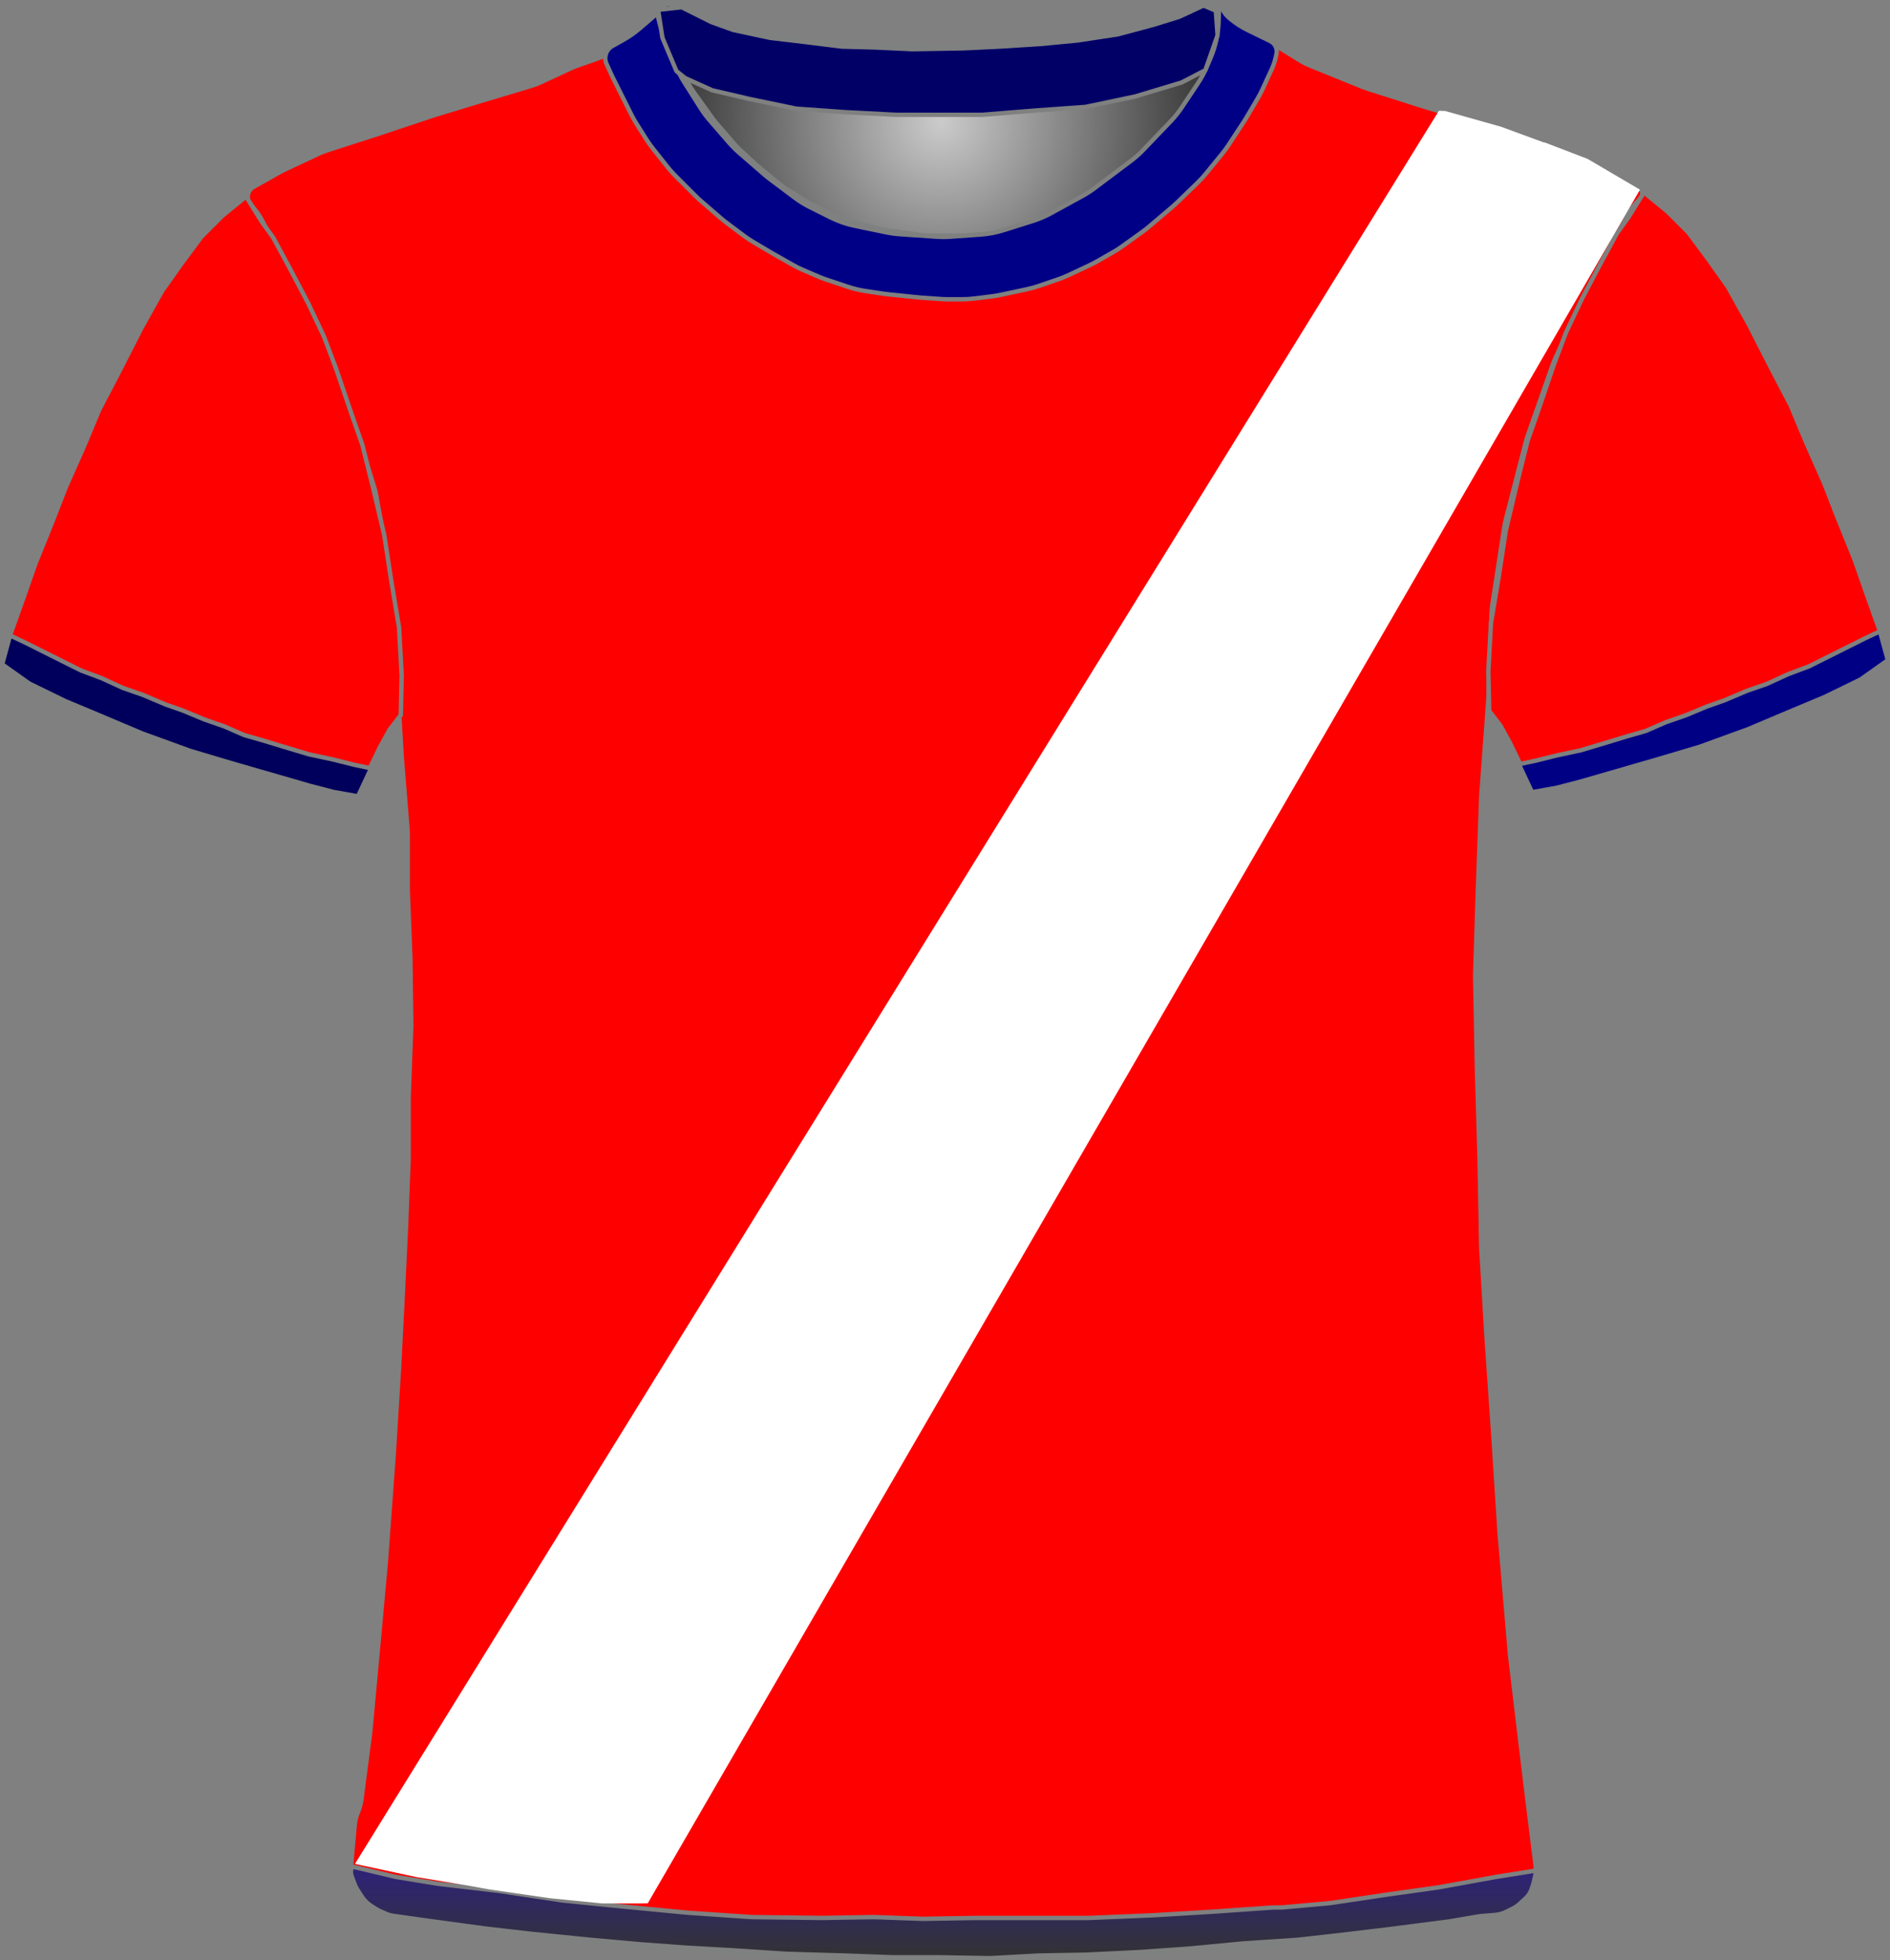 <?xml version="1.0" encoding="UTF-8" standalone="no"?>
<!DOCTYPE svg PUBLIC "-//W3C//DTD SVG 1.1//EN" "http://www.w3.org/Graphics/SVG/1.1/DTD/svg11.dtd">
<svg xmlns="http://www.w3.org/2000/svg" xmlns:xl="http://www.w3.org/1999/xlink" version="1.1" viewBox="55.5 31.5 432.405 448.4" width="432.405pt" height="448.4pt" xmlns:dc="http://purl.org/dc/elements/1.1/">
  <rect x="55.5" y="31.5" width="432.405" height="448.4" fill="#808080" stroke="none"/>
  <defs>
    <radialGradient cx="0" cy="0" r="1" id="Gradient" gradientUnits="userSpaceOnUse">
      <stop offset="0" stop-color="#cbcbcb"/>
      <stop offset="1" stop-color="#212121"/>
    </radialGradient>
    <radialGradient id="Obj_Gradient" xl:href="#Gradient" gradientTransform="translate(270.759 59.4) scale(70.263)"/>
    <linearGradient x1="0" x2="1" id="Gradient_2" gradientUnits="userSpaceOnUse">
      <stop offset="0" stop-color="#2d227a"/>
      <stop offset="1" stop-color="#333"/>
    </linearGradient>
    <linearGradient id="Obj_Gradient_2" xl:href="#Gradient_2" gradientTransform="translate(271.33 458.567) rotate(90) scale(20.833)"/>
  </defs>
  <g stroke="none" stroke-opacity="1" stroke-dasharray="none" fill="none" fill-opacity="1">
    <title>costaRica</title>
    <g>
      <title>Capa 1</title>
      <path d="M 209.006 32.59 L 217.171 35.708 C 218.029 36.036 218.906 36.312 219.797 36.534 L 233.514 39.964 C 234.676 40.254 235.858 40.453 237.051 40.56 L 254.577 42.121 C 255.165 42.174 255.755 42.204 256.345 42.211 L 271.824 42.395 C 272.114 42.398 272.404 42.396 272.695 42.389 L 287.118 42.014 C 287.479 42.005 287.839 41.987 288.199 41.96 L 302.571 40.909 C 303.562 40.836 304.548 40.7 305.521 40.5 L 317.094 38.122 C 318.136 37.907 319.162 37.621 320.165 37.265 L 331.917 33.09 C 333.007 32.703 334.21 33.234 334.659 34.3 L 334.659 34.3 C 335.181 35.54 335.333 36.905 335.097 38.229 L 334.916 39.24 C 334.613 40.941 334.118 42.603 333.442 44.193 L 331.899 47.824 C 331.34 49.139 330.661 50.398 329.868 51.586 L 326.183 57.115 C 325.435 58.236 324.591 59.29 323.659 60.263 L 317.364 66.838 C 316.495 67.744 315.555 68.578 314.55 69.332 L 306.176 75.613 C 305.299 76.27 304.377 76.864 303.416 77.39 L 296.231 81.321 C 294.92 82.039 293.542 82.627 292.116 83.077 L 285.443 85.184 C 283.727 85.726 281.952 86.065 280.156 86.193 L 273.27 86.685 C 272.197 86.762 271.121 86.763 270.049 86.689 L 261.612 86.107 C 260.578 86.036 259.55 85.895 258.535 85.685 L 251.4 84.208 C 249.448 83.805 247.556 83.149 245.774 82.257 L 241.114 79.927 C 239.88 79.31 238.704 78.584 237.6 77.756 L 231.918 73.494 C 231.479 73.165 231.052 72.82 230.637 72.46 L 224.882 67.462 C 224.068 66.755 223.304 65.991 222.597 65.177 L 218.192 60.104 C 217.438 59.236 216.75 58.312 216.134 57.341 L 212.4 51.453 C 212.04 50.885 211.704 50.301 211.395 49.703 L 209.775 46.57 C 209.166 45.392 208.659 44.164 208.262 42.899 L 206.982 38.826 C 206.767 38.142 206.584 37.449 206.434 36.749 L 206.359 36.4 C 206.165 35.492 206.272 34.544 206.665 33.703 L 206.759 33.5 C 207.154 32.655 208.134 32.258 209.006 32.59 Z" fill="url(#Obj_Gradient)"/>
      <path d="M 209.006 32.59 L 217.171 35.708 C 218.029 36.036 218.906 36.312 219.797 36.534 L 233.514 39.964 C 234.676 40.254 235.858 40.453 237.051 40.56 L 254.577 42.121 C 255.165 42.174 255.755 42.204 256.345 42.211 L 271.824 42.395 C 272.114 42.398 272.404 42.396 272.695 42.389 L 287.118 42.014 C 287.479 42.005 287.839 41.987 288.199 41.96 L 302.571 40.909 C 303.562 40.836 304.548 40.7 305.521 40.5 L 317.094 38.122 C 318.136 37.907 319.162 37.621 320.165 37.265 L 331.917 33.09 C 333.007 32.703 334.21 33.234 334.659 34.3 L 334.659 34.3 C 335.181 35.54 335.333 36.905 335.097 38.229 L 334.916 39.24 C 334.613 40.941 334.118 42.603 333.442 44.193 L 331.899 47.824 C 331.34 49.139 330.661 50.398 329.868 51.586 L 326.183 57.115 C 325.435 58.236 324.591 59.29 323.659 60.263 L 317.364 66.838 C 316.495 67.744 315.555 68.578 314.55 69.332 L 306.176 75.613 C 305.299 76.27 304.377 76.864 303.416 77.39 L 296.231 81.321 C 294.92 82.039 293.542 82.627 292.116 83.077 L 285.443 85.184 C 283.727 85.726 281.952 86.065 280.156 86.193 L 273.27 86.685 C 272.197 86.762 271.121 86.763 270.049 86.689 L 261.612 86.107 C 260.578 86.036 259.55 85.895 258.535 85.685 L 251.4 84.208 C 249.448 83.805 247.556 83.149 245.774 82.257 L 241.114 79.927 C 239.88 79.31 238.704 78.584 237.6 77.756 L 231.918 73.494 C 231.479 73.165 231.052 72.82 230.637 72.46 L 224.882 67.462 C 224.068 66.755 223.304 65.991 222.597 65.177 L 218.192 60.104 C 217.438 59.236 216.75 58.312 216.134 57.341 L 212.4 51.453 C 212.04 50.885 211.704 50.301 211.395 49.703 L 209.775 46.57 C 209.166 45.392 208.659 44.164 208.262 42.899 L 206.982 38.826 C 206.767 38.142 206.584 37.449 206.434 36.749 L 206.359 36.4 C 206.165 35.492 206.272 34.544 206.665 33.703 L 206.759 33.5 C 207.154 32.655 208.134 32.258 209.006 32.59 Z" stroke="#7f8080" stroke-linecap="round" stroke-linejoin="round" stroke-width="1"/>
      <path d="M 144.973 469.264 L 158.716 471.554 C 158.899 471.585 159.083 471.612 159.267 471.636 L 187.621 475.352 C 187.867 475.384 188.115 475.41 188.362 475.431 L 218.605 477.968 C 218.862 477.989 219.12 478.005 219.377 478.014 L 258.308 479.39 C 258.497 479.397 258.685 479.4 258.874 479.4 L 290.341 479.4 C 290.507 479.4 290.674 479.397 290.841 479.392 L 315.875 478.61 C 316.086 478.603 316.296 478.593 316.506 478.578 L 338.553 477.017 C 338.712 477.006 338.87 476.992 339.028 476.976 L 364.288 474.43 C 364.49 474.41 364.691 474.386 364.892 474.358 L 388.685 471.043 C 388.889 471.014 389.092 470.982 389.295 470.946 L 398.491 469.3 C 403.818 468.347 407.469 463.393 406.802 458.023 L 404.595 440.232 C 404.592 440.211 404.589 440.189 404.587 440.168 L 401.023 410.469 C 401.002 410.29 400.983 410.11 400.968 409.93 L 398.605 382.37 C 398.596 382.257 398.587 382.143 398.58 382.029 L 397.193 360.438 C 397.192 360.413 397.19 360.387 397.188 360.362 L 395.596 337.276 C 395.593 337.225 395.589 337.175 395.586 337.124 L 394.41 317.322 C 394.397 317.107 394.389 316.893 394.385 316.678 L 393.992 296.083 C 393.991 296.028 393.99 295.972 393.988 295.917 L 393.393 275.683 C 393.392 275.628 393.39 275.572 393.389 275.517 L 392.999 255.008 C 392.993 254.736 392.995 254.464 393.004 254.193 L 393.59 235.833 C 393.59 235.811 393.591 235.789 393.592 235.767 L 394.38 213.898 C 394.387 213.699 394.398 213.501 394.413 213.303 L 395.97 192.082 C 395.984 191.894 395.994 191.706 396.002 191.517 L 396.756 171.618 C 396.779 171.007 396.837 170.397 396.931 169.792 L 399.67 151.988 C 399.75 151.463 399.857 150.942 399.99 150.428 L 404.618 132.47 C 404.733 132.024 404.868 131.582 405.021 131.147 L 410.741 114.908 C 410.908 114.436 411.096 113.973 411.305 113.519 L 416.837 101.534 C 416.939 101.311 417.047 101.091 417.16 100.874 L 422.522 90.532 C 422.568 90.444 422.614 90.356 422.662 90.269 L 427.878 80.652 C 428.615 79.293 429.565 78.06 430.691 77 L 430.691 77 C 431.366 76.365 431.398 75.302 430.763 74.627 C 430.638 74.495 430.493 74.383 430.333 74.298 L 427.119 72.576 C 426.9 72.459 426.679 72.347 426.455 72.24 L 418.601 68.491 C 418.194 68.297 417.78 68.12 417.358 67.961 L 407.683 64.31 C 407.488 64.237 407.292 64.167 407.094 64.101 L 394.4 59.87 C 394.26 59.823 394.121 59.779 393.98 59.736 L 381.097 55.832 C 381.026 55.811 380.956 55.789 380.885 55.766 L 368.381 51.788 C 367.988 51.663 367.599 51.522 367.216 51.367 L 355.24 46.507 C 354.409 46.17 353.607 45.763 352.844 45.291 L 343.224 39.344 C 343.069 39.248 342.915 39.149 342.762 39.048 L 337.872 35.788 C 336.891 35.133 336.019 34.327 335.291 33.4 L 335.291 33.4 C 335.185 33.266 334.991 33.242 334.856 33.348 C 334.753 33.429 334.712 33.565 334.754 33.689 L 334.891 34.1 C 335.35 35.478 335.455 36.949 335.195 38.378 L 334.8 40.551 C 334.528 42.043 334.047 43.488 333.369 44.844 L 331.836 47.909 C 331.54 48.502 331.206 49.077 330.838 49.629 L 327.635 54.434 C 327.206 55.077 326.731 55.688 326.214 56.263 L 321.652 61.332 C 321.611 61.377 321.57 61.423 321.528 61.468 L 315.534 67.976 C 314.906 68.657 314.221 69.283 313.485 69.846 L 308.46 73.688 C 308.014 74.029 307.551 74.347 307.071 74.639 L 300.585 78.594 C 299.923 78.997 299.233 79.352 298.52 79.656 L 291.404 82.684 C 290.597 83.027 289.762 83.304 288.909 83.511 L 284.83 84.5 C 284.005 84.7 283.166 84.834 282.32 84.9 L 276.619 85.35 C 276.2 85.383 275.78 85.4 275.36 85.4 L 268.328 85.4 C 267.571 85.4 266.815 85.346 266.065 85.239 L 258.119 84.104 C 257.634 84.035 257.152 83.943 256.675 83.83 L 250.714 82.41 C 249.569 82.138 248.457 81.739 247.399 81.223 L 241.119 78.156 C 240.634 77.919 240.161 77.657 239.702 77.373 L 235.491 74.758 C 234.891 74.387 234.317 73.975 233.773 73.528 L 229.326 69.876 C 229.103 69.692 228.884 69.502 228.671 69.307 L 224.868 65.821 C 224.417 65.407 223.99 64.968 223.589 64.505 L 219.47 59.753 C 219.151 59.385 218.848 59.002 218.564 58.605 L 214.134 52.436 C 213.639 51.746 213.2 51.019 212.821 50.26 L 210.244 45.107 C 210.209 45.036 210.174 44.964 210.139 44.892 L 208.891 42.3 C 208.04 40.533 207.685 38.569 207.862 36.616 L 208.042 34.633 C 208.066 34.372 207.873 34.14 207.611 34.116 C 207.449 34.101 207.29 34.171 207.191 34.3 L 207.191 34.3 C 206.527 35.162 205.747 35.929 204.873 36.576 L 200.976 39.463 C 200.853 39.554 200.728 39.644 200.601 39.732 L 195.979 42.954 C 194.792 43.781 193.499 44.443 192.134 44.923 L 187.527 46.541 C 187.036 46.714 186.555 46.91 186.083 47.129 L 179.236 50.314 C 178.54 50.637 177.822 50.911 177.086 51.131 L 166.216 54.392 C 166.199 54.397 166.182 54.403 166.166 54.408 L 155.198 57.737 C 155.06 57.779 154.922 57.823 154.786 57.868 L 141.864 62.175 C 141.815 62.192 141.766 62.208 141.717 62.224 L 130.349 65.891 C 129.711 66.097 129.086 66.343 128.478 66.627 L 120.546 70.34 C 120.176 70.513 119.813 70.701 119.457 70.902 L 113.51 74.263 C 112.257 74.971 111.816 76.561 112.524 77.814 C 112.601 77.95 112.69 78.08 112.791 78.2 L 113.655 79.237 C 114.41 80.143 115.062 81.129 115.6 82.179 L 118.678 88.179 C 118.753 88.326 118.831 88.472 118.911 88.617 L 122.866 95.773 C 122.949 95.924 123.03 96.077 123.109 96.231 L 127.217 104.269 C 127.466 104.756 127.69 105.256 127.888 105.766 L 131.371 114.748 C 131.384 114.783 131.398 114.817 131.411 114.852 L 135.008 123.938 C 135.13 124.246 135.242 124.558 135.345 124.873 L 137.967 132.926 C 137.983 132.975 137.999 133.025 138.014 133.075 L 141.086 142.833 C 141.289 143.477 141.451 144.133 141.571 144.798 L 143.556 155.807 C 143.579 155.936 143.601 156.064 143.621 156.193 L 145.327 167.187 C 145.369 167.462 145.405 167.739 145.433 168.016 L 146.321 176.713 C 146.367 177.171 146.394 177.63 146.401 178.091 L 146.586 190.066 C 146.589 190.289 146.597 190.511 146.61 190.733 L 147.38 204.215 C 147.387 204.338 147.396 204.462 147.406 204.585 L 148.739 221.159 C 148.774 221.586 148.791 222.014 148.791 222.443 L 148.791 234.892 C 148.791 235.097 148.795 235.302 148.803 235.507 L 149.383 250.596 C 149.388 250.732 149.392 250.868 149.393 251.004 L 149.586 265.8 C 149.589 266.067 149.586 266.333 149.576 266.6 L 149.002 282.104 C 148.994 282.301 148.991 282.499 148.991 282.696 L 148.991 296.292 C 148.991 296.497 148.987 296.702 148.979 296.907 L 148.394 312.122 C 148.392 312.174 148.39 312.226 148.387 312.278 L 147.592 328.781 C 147.591 328.794 147.59 328.807 147.59 328.819 L 146.795 344.511 C 146.792 344.57 146.789 344.63 146.785 344.689 L 145.596 363.91 C 145.593 363.97 145.589 364.03 145.584 364.09 L 143.801 388.459 C 143.794 388.553 143.787 388.647 143.778 388.74 L 141.992 408.385 C 141.991 408.395 141.99 408.405 141.989 408.415 L 140.219 427.5 C 140.2 427.7 140.178 427.9 140.152 428.099 L 138.191 443.072 C 138.058 444.086 137.789 445.078 137.391 446.02 L 137.391 446.02 C 136.993 446.961 136.745 447.957 136.654 448.975 L 135.891 457.52 C 135.383 463.207 139.341 468.325 144.973 469.264 Z" fill="red"/>
      <path d="M 144.973 469.264 L 158.716 471.554 C 158.899 471.585 159.083 471.612 159.267 471.636 L 187.621 475.352 C 187.867 475.384 188.115 475.41 188.362 475.431 L 218.605 477.968 C 218.862 477.989 219.12 478.005 219.377 478.014 L 258.308 479.39 C 258.497 479.397 258.685 479.4 258.874 479.4 L 290.341 479.4 C 290.507 479.4 290.674 479.397 290.841 479.392 L 315.875 478.61 C 316.086 478.603 316.296 478.593 316.506 478.578 L 338.553 477.017 C 338.712 477.006 338.87 476.992 339.028 476.976 L 364.288 474.43 C 364.49 474.41 364.691 474.386 364.892 474.358 L 388.685 471.043 C 388.889 471.014 389.092 470.982 389.295 470.946 L 398.491 469.3 C 403.818 468.347 407.469 463.393 406.802 458.023 L 404.595 440.232 C 404.592 440.211 404.589 440.189 404.587 440.168 L 401.023 410.469 C 401.002 410.29 400.983 410.11 400.968 409.93 L 398.605 382.37 C 398.596 382.257 398.587 382.143 398.58 382.029 L 397.193 360.438 C 397.192 360.413 397.19 360.387 397.188 360.362 L 395.596 337.276 C 395.593 337.225 395.589 337.175 395.586 337.124 L 394.41 317.322 C 394.397 317.107 394.389 316.893 394.385 316.678 L 393.992 296.083 C 393.991 296.028 393.99 295.972 393.988 295.917 L 393.393 275.683 C 393.392 275.628 393.39 275.572 393.389 275.517 L 392.999 255.008 C 392.993 254.736 392.995 254.464 393.004 254.193 L 393.59 235.833 C 393.59 235.811 393.591 235.789 393.592 235.767 L 394.38 213.898 C 394.387 213.699 394.398 213.501 394.413 213.303 L 395.97 192.082 C 395.984 191.894 395.994 191.706 396.002 191.517 L 396.756 171.618 C 396.779 171.007 396.837 170.397 396.931 169.792 L 399.67 151.988 C 399.75 151.463 399.857 150.942 399.99 150.428 L 404.618 132.47 C 404.733 132.024 404.868 131.582 405.021 131.147 L 410.741 114.908 C 410.908 114.436 411.096 113.973 411.305 113.519 L 416.837 101.534 C 416.939 101.311 417.047 101.091 417.16 100.874 L 422.522 90.532 C 422.568 90.444 422.614 90.356 422.662 90.269 L 427.878 80.652 C 428.615 79.293 429.565 78.06 430.691 77 L 430.691 77 C 431.366 76.365 431.398 75.302 430.763 74.627 C 430.638 74.495 430.493 74.383 430.333 74.298 L 427.119 72.576 C 426.9 72.459 426.679 72.347 426.455 72.24 L 418.601 68.491 C 418.194 68.297 417.78 68.12 417.358 67.961 L 407.683 64.31 C 407.488 64.237 407.292 64.167 407.094 64.101 L 394.4 59.87 C 394.26 59.823 394.121 59.779 393.98 59.736 L 381.097 55.832 C 381.026 55.811 380.956 55.789 380.885 55.766 L 368.381 51.788 C 367.988 51.663 367.599 51.522 367.216 51.367 L 355.24 46.507 C 354.409 46.17 353.607 45.763 352.844 45.291 L 343.224 39.344 C 343.069 39.248 342.915 39.149 342.762 39.048 L 337.872 35.788 C 336.891 35.133 336.019 34.327 335.291 33.4 L 335.291 33.4 C 335.185 33.266 334.991 33.242 334.856 33.348 C 334.753 33.429 334.712 33.565 334.754 33.689 L 334.891 34.1 C 335.35 35.478 335.455 36.949 335.195 38.378 L 334.8 40.551 C 334.528 42.043 334.047 43.488 333.369 44.844 L 331.836 47.909 C 331.54 48.502 331.206 49.077 330.838 49.629 L 327.635 54.434 C 327.206 55.077 326.731 55.688 326.214 56.263 L 321.652 61.332 C 321.611 61.377 321.57 61.423 321.528 61.468 L 315.534 67.976 C 314.906 68.657 314.221 69.283 313.485 69.846 L 308.46 73.688 C 308.014 74.029 307.551 74.347 307.071 74.639 L 300.585 78.594 C 299.923 78.997 299.233 79.352 298.52 79.656 L 291.404 82.684 C 290.597 83.027 289.762 83.304 288.909 83.511 L 284.83 84.5 C 284.005 84.7 283.166 84.834 282.32 84.9 L 276.619 85.35 C 276.2 85.383 275.78 85.4 275.36 85.4 L 268.328 85.4 C 267.571 85.4 266.815 85.346 266.065 85.239 L 258.119 84.104 C 257.634 84.035 257.152 83.943 256.675 83.83 L 250.714 82.41 C 249.569 82.138 248.457 81.739 247.399 81.223 L 241.119 78.156 C 240.634 77.919 240.161 77.657 239.702 77.373 L 235.491 74.758 C 234.891 74.387 234.317 73.975 233.773 73.528 L 229.326 69.876 C 229.103 69.692 228.884 69.502 228.671 69.307 L 224.868 65.821 C 224.417 65.407 223.99 64.968 223.589 64.505 L 219.47 59.753 C 219.151 59.385 218.848 59.002 218.564 58.605 L 214.134 52.436 C 213.639 51.746 213.2 51.019 212.821 50.26 L 210.244 45.107 C 210.209 45.036 210.174 44.964 210.139 44.892 L 208.891 42.3 C 208.04 40.533 207.685 38.569 207.862 36.616 L 208.042 34.633 C 208.066 34.372 207.873 34.14 207.611 34.116 C 207.449 34.101 207.29 34.171 207.191 34.3 L 207.191 34.3 C 206.527 35.162 205.747 35.929 204.873 36.576 L 200.976 39.463 C 200.853 39.554 200.728 39.644 200.601 39.732 L 195.979 42.954 C 194.792 43.781 193.499 44.443 192.134 44.923 L 187.527 46.541 C 187.036 46.714 186.555 46.91 186.083 47.129 L 179.236 50.314 C 178.54 50.637 177.822 50.911 177.086 51.131 L 166.216 54.392 C 166.199 54.397 166.182 54.403 166.166 54.408 L 155.198 57.737 C 155.06 57.779 154.922 57.823 154.786 57.868 L 141.864 62.175 C 141.815 62.192 141.766 62.208 141.717 62.224 L 130.349 65.891 C 129.711 66.097 129.086 66.343 128.478 66.627 L 120.546 70.34 C 120.176 70.513 119.813 70.701 119.457 70.902 L 113.51 74.263 C 112.257 74.971 111.816 76.561 112.524 77.814 C 112.601 77.95 112.69 78.08 112.791 78.2 L 113.655 79.237 C 114.41 80.143 115.062 81.129 115.6 82.179 L 118.678 88.179 C 118.753 88.326 118.831 88.472 118.911 88.617 L 122.866 95.773 C 122.949 95.924 123.03 96.077 123.109 96.231 L 127.217 104.269 C 127.466 104.756 127.69 105.256 127.888 105.766 L 131.371 114.748 C 131.384 114.783 131.398 114.817 131.411 114.852 L 135.008 123.938 C 135.13 124.246 135.242 124.558 135.345 124.873 L 137.967 132.926 C 137.983 132.975 137.999 133.025 138.014 133.075 L 141.086 142.833 C 141.289 143.477 141.451 144.133 141.571 144.798 L 143.556 155.807 C 143.579 155.936 143.601 156.064 143.621 156.193 L 145.327 167.187 C 145.369 167.462 145.405 167.739 145.433 168.016 L 146.321 176.713 C 146.367 177.171 146.394 177.63 146.401 178.091 L 146.586 190.066 C 146.589 190.289 146.597 190.511 146.61 190.733 L 147.38 204.215 C 147.387 204.338 147.396 204.462 147.406 204.585 L 148.739 221.159 C 148.774 221.586 148.791 222.014 148.791 222.443 L 148.791 234.892 C 148.791 235.097 148.795 235.302 148.803 235.507 L 149.383 250.596 C 149.388 250.732 149.392 250.868 149.393 251.004 L 149.586 265.8 C 149.589 266.067 149.586 266.333 149.576 266.6 L 149.002 282.104 C 148.994 282.301 148.991 282.499 148.991 282.696 L 148.991 296.292 C 148.991 296.497 148.987 296.702 148.979 296.907 L 148.394 312.122 C 148.392 312.174 148.39 312.226 148.387 312.278 L 147.592 328.781 C 147.591 328.794 147.59 328.807 147.59 328.819 L 146.795 344.511 C 146.792 344.57 146.789 344.63 146.785 344.689 L 145.596 363.91 C 145.593 363.97 145.589 364.03 145.584 364.09 L 143.801 388.459 C 143.794 388.553 143.787 388.647 143.778 388.74 L 141.992 408.385 C 141.991 408.395 141.99 408.405 141.989 408.415 L 140.219 427.5 C 140.2 427.7 140.178 427.9 140.152 428.099 L 138.191 443.072 C 138.058 444.086 137.789 445.078 137.391 446.02 L 137.391 446.02 C 136.993 446.961 136.745 447.957 136.654 448.975 L 135.891 457.52 C 135.383 463.207 139.341 468.325 144.973 469.264 Z" stroke="#7f8080" stroke-linecap="round" stroke-linejoin="round" stroke-width="1"/>
      <path d="M 56 183.446 L 62.2 187.846 L 70.4 191.846 L 79 195.446 L 88 199.246 L 99 203.246 L 108.4 206.046 L 117.4 208.646 L 126.4 211.246 L 131.8 212.646 L 137.4 213.646 L 139.8 207.846 L 142.4 202.446 L 144.6 198.446 L 147.2 195.046 L 147.4 186.046 L 146.8 175.046 L 145 164.246 L 143.4 153.846 L 140.8 142.846 L 138.4 133.246 L 135.6 125.246 L 132.4 115.846 L 129.6 108.446 L 126 100.846 L 122 93.246 L 118 85.846 L 115.4 82.246 L 111.8 76.446 L 106.4 80.846 L 101.6 85.646 L 97 91.846 L 92.6 98.046 L 87.8 106.646 L 83 116.046 L 78.2 125.246 L 74.6 133.846 L 70.6 142.846 L 67.4 151.046 L 63.6 160.446 L 60.8 168.446 L 57.8 176.846 Z" fill="red"/>
      <path d="M 56 183.446 L 62.2 187.846 L 70.4 191.846 L 79 195.446 L 88 199.246 L 99 203.246 L 108.4 206.046 L 117.4 208.646 L 126.4 211.246 L 131.8 212.646 L 137.4 213.646 L 139.8 207.846 L 142.4 202.446 L 144.6 198.446 L 147.2 195.046 L 147.4 186.046 L 146.8 175.046 L 145 164.246 L 143.4 153.846 L 140.8 142.846 L 138.4 133.246 L 135.6 125.246 L 132.4 115.846 L 129.6 108.446 L 126 100.846 L 122 93.246 L 118 85.846 L 115.4 82.246 L 111.8 76.446 L 106.4 80.846 L 101.6 85.646 L 97 91.846 L 92.6 98.046 L 87.8 106.646 L 83 116.046 L 78.2 125.246 L 74.6 133.846 L 70.6 142.846 L 67.4 151.046 L 63.6 160.446 L 60.8 168.446 L 57.8 176.846 Z" stroke="#7f8080" stroke-linecap="round" stroke-linejoin="round" stroke-width="1"/>
      <path d="M 487.405 182.503 L 481.205 186.903 L 473.005 190.903 L 464.405 194.503 L 455.405 198.303 L 444.405 202.303 L 435.005 205.103 L 426.005 207.703 L 417.005 210.303 L 411.605 211.703 L 406.005 212.703 L 403.605 206.903 L 401.005 201.503 L 398.805 197.503 L 396.205 194.103 L 396.005 185.103 L 396.605 174.103 L 398.405 163.303 L 400.005 152.903 L 402.605 141.903 L 405.005 132.303 L 407.805 124.303 L 411.005 114.903 L 413.805 107.503 L 417.405 99.903 L 421.405 92.303 L 425.405 84.903 L 428.005 81.303 L 431.605 75.503 L 437.005 79.903 L 441.805 84.703 L 446.405 90.903 L 450.805 97.103 L 455.605 105.703 L 460.405 115.103 L 465.205 124.303 L 468.805 132.903 L 472.805 141.903 L 476.005 150.103 L 479.805 159.503 L 482.605 167.503 L 485.605 175.903 Z" fill="red"/>
      <path d="M 487.405 182.503 L 481.205 186.903 L 473.005 190.903 L 464.405 194.503 L 455.405 198.303 L 444.405 202.303 L 435.005 205.103 L 426.005 207.703 L 417.005 210.303 L 411.605 211.703 L 406.005 212.703 L 403.605 206.903 L 401.005 201.503 L 398.805 197.503 L 396.205 194.103 L 396.005 185.103 L 396.605 174.103 L 398.405 163.303 L 400.005 152.903 L 402.605 141.903 L 405.005 132.303 L 407.805 124.303 L 411.005 114.903 L 413.805 107.503 L 417.405 99.903 L 421.405 92.303 L 425.405 84.903 L 428.005 81.303 L 431.605 75.503 L 437.005 79.903 L 441.805 84.703 L 446.405 90.903 L 450.805 97.103 L 455.605 105.703 L 460.405 115.103 L 465.205 124.303 L 468.805 132.903 L 472.805 141.903 L 476.005 150.103 L 479.805 159.503 L 482.605 167.503 L 485.605 175.903 Z" stroke="#7f8080" stroke-linecap="round" stroke-linejoin="round" stroke-width="1"/>
      <path d="M 56 183.446 L 62.2 187.846 L 70.4 191.846 L 79 195.446 L 88 199.246 L 99 203.246 L 108.4 206.046 L 117.4 208.646 L 126.4 211.246 L 131.8 212.646 L 137.4 213.646 L 140.4 207.246 L 136.6 206.446 L 131.8 205.246 L 126.2 204.046 L 120.2 202.246 L 115.6 200.846 L 111.4 199.646 L 106.8 197.646 L 102.2 196.046 L 97.4 194.046 L 93.4 192.646 L 88.2 190.446 L 83.6 188.846 L 78.8 186.646 L 74 184.846 L 70 182.846 L 65.6 180.646 L 61.2 178.446 L 57.8 176.846 Z" fill="#00005c"/>
      <path d="M 56 183.446 L 62.2 187.846 L 70.4 191.846 L 79 195.446 L 88 199.246 L 99 203.246 L 108.4 206.046 L 117.4 208.646 L 126.4 211.246 L 131.8 212.646 L 137.4 213.646 L 140.4 207.246 L 136.6 206.446 L 131.8 205.246 L 126.2 204.046 L 120.2 202.246 L 115.6 200.846 L 111.4 199.646 L 106.8 197.646 L 102.2 196.046 L 97.4 194.046 L 93.4 192.646 L 88.2 190.446 L 83.6 188.846 L 78.8 186.646 L 74 184.846 L 70 182.846 L 65.6 180.646 L 61.2 178.446 L 57.8 176.846 Z" stroke="#7f8080" stroke-linecap="round" stroke-linejoin="round" stroke-width="1"/>
      <path d="M 487.405 182.503 L 481.205 186.903 L 473.005 190.903 L 464.405 194.503 L 455.405 198.303 L 444.405 202.303 L 435.005 205.103 L 426.005 207.703 L 417.005 210.303 L 411.605 211.703 L 406.005 212.703 L 403.005 206.303 L 406.805 205.503 L 411.605 204.303 L 417.205 203.103 L 423.205 201.303 L 427.805 199.903 L 432.005 198.703 L 436.605 196.703 L 441.205 195.103 L 446.005 193.103 L 450.005 191.703 L 455.205 189.503 L 459.805 187.903 L 464.605 185.703 L 469.405 183.903 L 473.405 181.903 L 477.805 179.703 L 482.205 177.503 L 485.605 175.903 Z" fill="#000085"/>
      <path d="M 487.405 182.503 L 481.205 186.903 L 473.005 190.903 L 464.405 194.503 L 455.405 198.303 L 444.405 202.303 L 435.005 205.103 L 426.005 207.703 L 417.005 210.303 L 411.605 211.703 L 406.005 212.703 L 403.005 206.303 L 406.805 205.503 L 411.605 204.303 L 417.205 203.103 L 423.205 201.303 L 427.805 199.903 L 432.005 198.703 L 436.605 196.703 L 441.205 195.103 L 446.005 193.103 L 450.005 191.703 L 455.205 189.503 L 459.805 187.903 L 464.605 185.703 L 469.405 183.903 L 473.405 181.903 L 477.805 179.703 L 482.205 177.503 L 485.605 175.903 Z" stroke="#7f8080" stroke-linecap="round" stroke-linejoin="round" stroke-width="1"/>
      <path d="M 206.572 33.964 L 201.843 38.017 C 200.693 39.003 199.448 39.873 198.126 40.614 L 195.6 42.032 C 194.164 42.837 193.584 44.606 194.262 46.105 L 195.28 48.352 C 195.402 48.62 195.528 48.887 195.66 49.15 L 197.462 52.755 L 199.949 57.729 C 200.291 58.412 200.667 59.078 201.075 59.725 L 203.401 63.408 C 203.842 64.105 204.319 64.778 204.832 65.424 L 208.243 69.722 C 208.789 70.41 209.374 71.066 209.995 71.687 L 214.661 76.353 C 215.062 76.754 215.477 77.14 215.907 77.51 L 220.47 81.444 C 220.865 81.784 221.271 82.111 221.688 82.424 L 225.663 85.405 C 226.329 85.904 227.021 86.367 227.737 86.792 L 231.87 89.241 C 231.998 89.317 232.127 89.391 232.257 89.465 L 236.954 92.127 C 237.692 92.545 238.453 92.922 239.233 93.257 L 242.783 94.778 C 243.369 95.029 243.965 95.256 244.57 95.457 L 249.588 97.13 C 250.835 97.546 252.116 97.854 253.416 98.051 L 257.515 98.672 C 257.88 98.727 258.246 98.774 258.613 98.811 L 265.495 99.517 C 265.74 99.542 265.985 99.563 266.231 99.581 L 270.758 99.898 C 271.294 99.936 271.831 99.955 272.368 99.955 L 275.63 99.955 C 276.584 99.955 277.537 99.895 278.483 99.777 L 282.472 99.279 C 283.132 99.196 283.788 99.085 284.438 98.946 L 290.52 97.642 C 291.414 97.451 292.296 97.206 293.161 96.91 L 297.67 95.364 C 298.464 95.091 299.243 94.775 300.003 94.418 L 304.837 92.143 C 305.387 91.884 305.927 91.604 306.455 91.302 L 310.223 89.149 C 310.915 88.753 311.587 88.321 312.235 87.856 L 316.911 84.495 C 317.412 84.135 317.898 83.755 318.368 83.356 L 323.689 78.841 C 324.071 78.517 324.443 78.18 324.803 77.832 L 329.502 73.284 C 330.142 72.665 330.745 72.009 331.309 71.321 L 335.102 66.684 C 335.608 66.065 336.083 65.42 336.522 64.751 L 340.139 59.247 C 340.355 58.919 340.562 58.585 340.76 58.247 L 343.283 53.943 C 343.669 53.285 344.022 52.607 344.341 51.914 L 346.459 47.303 C 346.992 46.143 347.363 44.915 347.562 43.655 L 347.562 43.655 C 347.741 42.525 347.161 41.412 346.134 40.91 L 340.841 38.322 C 339.526 37.679 338.292 36.885 337.162 35.955 L 336.756 35.62 C 335.912 34.925 335.289 33.999 334.962 32.955 L 334.962 32.955 C 334.916 32.805 334.757 32.722 334.608 32.769 C 334.492 32.805 334.413 32.91 334.409 33.03 L 334.3 36.453 C 334.209 39.296 333.592 42.098 332.479 44.716 L 331.602 46.779 C 331.043 48.093 330.364 49.353 329.572 50.541 L 325.886 56.07 C 325.138 57.191 324.294 58.244 323.362 59.218 L 317.067 65.792 C 316.199 66.699 315.258 67.533 314.254 68.286 L 305.879 74.568 C 305.002 75.225 304.08 75.819 303.119 76.345 L 295.934 80.276 C 294.623 80.993 293.245 81.581 291.82 82.031 L 285.147 84.139 C 283.43 84.681 281.655 85.02 279.859 85.148 L 272.973 85.64 C 271.901 85.716 270.824 85.718 269.752 85.644 L 261.315 85.062 C 260.281 84.991 259.253 84.849 258.238 84.639 L 251.103 83.163 C 249.151 82.759 247.26 82.103 245.477 81.212 L 240.817 78.882 C 239.583 78.265 238.407 77.538 237.303 76.71 L 231.621 72.449 C 231.182 72.12 230.755 71.775 230.34 71.415 L 224.585 66.417 C 223.771 65.71 223.007 64.946 222.3 64.132 L 217.895 59.059 C 217.141 58.191 216.453 57.267 215.837 56.296 L 212.103 50.408 C 211.743 49.839 211.407 49.255 211.098 48.657 L 209.478 45.525 C 208.869 44.347 208.363 43.119 207.965 41.854 L 206.685 37.78 C 206.47 37.097 206.287 36.404 206.137 35.704 L 205.912 34.652 C 205.827 34.255 206.053 33.857 206.438 33.727 L 206.438 33.727 C 206.51 33.703 206.589 33.742 206.613 33.814 C 206.631 33.868 206.615 33.927 206.572 33.964 Z" fill="#000087"/>
      <path d="M 206.572 33.964 L 201.843 38.017 C 200.693 39.003 199.448 39.873 198.126 40.614 L 195.6 42.032 C 194.164 42.837 193.584 44.606 194.262 46.105 L 195.28 48.352 C 195.402 48.62 195.528 48.887 195.66 49.15 L 197.462 52.755 L 199.949 57.729 C 200.291 58.412 200.667 59.078 201.075 59.725 L 203.401 63.408 C 203.842 64.105 204.319 64.778 204.832 65.424 L 208.243 69.722 C 208.789 70.41 209.374 71.066 209.995 71.687 L 214.661 76.353 C 215.062 76.754 215.477 77.14 215.907 77.51 L 220.47 81.444 C 220.865 81.784 221.271 82.111 221.688 82.424 L 225.663 85.405 C 226.329 85.904 227.021 86.367 227.737 86.792 L 231.87 89.241 C 231.998 89.317 232.127 89.391 232.257 89.465 L 236.954 92.127 C 237.692 92.545 238.453 92.922 239.233 93.257 L 242.783 94.778 C 243.369 95.029 243.965 95.256 244.57 95.457 L 249.588 97.13 C 250.835 97.546 252.116 97.854 253.416 98.051 L 257.515 98.672 C 257.88 98.727 258.246 98.774 258.613 98.811 L 265.495 99.517 C 265.74 99.542 265.985 99.563 266.231 99.581 L 270.758 99.898 C 271.294 99.936 271.831 99.955 272.368 99.955 L 275.63 99.955 C 276.584 99.955 277.537 99.895 278.483 99.777 L 282.472 99.279 C 283.132 99.196 283.788 99.085 284.438 98.946 L 290.52 97.642 C 291.414 97.451 292.296 97.206 293.161 96.91 L 297.67 95.364 C 298.464 95.091 299.243 94.775 300.003 94.418 L 304.837 92.143 C 305.387 91.884 305.927 91.604 306.455 91.302 L 310.223 89.149 C 310.915 88.753 311.587 88.321 312.235 87.856 L 316.911 84.495 C 317.412 84.135 317.898 83.755 318.368 83.356 L 323.689 78.841 C 324.071 78.517 324.443 78.18 324.803 77.832 L 329.502 73.284 C 330.142 72.665 330.745 72.009 331.309 71.321 L 335.102 66.684 C 335.608 66.065 336.083 65.42 336.522 64.751 L 340.139 59.247 C 340.355 58.919 340.562 58.585 340.76 58.247 L 343.283 53.943 C 343.669 53.285 344.022 52.607 344.341 51.914 L 346.459 47.303 C 346.992 46.143 347.363 44.915 347.562 43.655 L 347.562 43.655 C 347.741 42.525 347.161 41.412 346.134 40.91 L 340.841 38.322 C 339.526 37.679 338.292 36.885 337.162 35.955 L 336.756 35.62 C 335.912 34.925 335.289 33.999 334.962 32.955 L 334.962 32.955 C 334.916 32.805 334.757 32.722 334.608 32.769 C 334.492 32.805 334.413 32.91 334.409 33.03 L 334.3 36.453 C 334.209 39.296 333.592 42.098 332.479 44.716 L 331.602 46.779 C 331.043 48.093 330.364 49.353 329.572 50.541 L 325.886 56.07 C 325.138 57.191 324.294 58.244 323.362 59.218 L 317.067 65.792 C 316.199 66.699 315.258 67.533 314.254 68.286 L 305.879 74.568 C 305.002 75.225 304.08 75.819 303.119 76.345 L 295.934 80.276 C 294.623 80.993 293.245 81.581 291.82 82.031 L 285.147 84.139 C 283.43 84.681 281.655 85.02 279.859 85.148 L 272.973 85.64 C 271.901 85.716 270.824 85.718 269.752 85.644 L 261.315 85.062 C 260.281 84.991 259.253 84.849 258.238 84.639 L 251.103 83.163 C 249.151 82.759 247.26 82.103 245.477 81.212 L 240.817 78.882 C 239.583 78.265 238.407 77.538 237.303 76.71 L 231.621 72.449 C 231.182 72.12 230.755 71.775 230.34 71.415 L 224.585 66.417 C 223.771 65.71 223.007 64.946 222.3 64.132 L 217.895 59.059 C 217.141 58.191 216.453 57.267 215.837 56.296 L 212.103 50.408 C 211.743 49.839 211.407 49.255 211.098 48.657 L 209.478 45.525 C 208.869 44.347 208.363 43.119 207.965 41.854 L 206.685 37.78 C 206.47 37.097 206.287 36.404 206.137 35.704 L 205.912 34.652 C 205.827 34.255 206.053 33.857 206.438 33.727 L 206.438 33.727 C 206.51 33.703 206.589 33.742 206.613 33.814 C 206.631 33.868 206.615 33.927 206.572 33.964 Z" stroke="#7f8080" stroke-linecap="round" stroke-linejoin="round" stroke-width="1"/>
      <path d="M 206.059 33.756 L 211.459 33.156 L 218.259 36.556 L 223.259 38.356 L 231.659 40.156 L 240.059 41.156 L 248.059 42.156 L 255.659 42.356 L 264.259 42.756 L 275.859 42.556 L 284.259 42.156 L 293.659 41.556 L 302.059 40.756 L 311.259 39.356 L 319.459 37.156 L 325.259 35.356 L 330.859 32.756 L 333.659 33.956 L 334.059 39.556 L 331.259 47.556 L 325.859 50.356 L 315.259 53.556 L 303.859 55.956 L 292.659 56.756 L 280.259 57.756 L 269.859 57.756 L 260.459 57.756 L 248.859 57.156 L 237.659 56.356 L 227.059 54.156 L 218.459 52.156 L 212.259 49.356 L 210.259 47.756 L 207.059 40.156 Z" fill="#000067"/>
      <path d="M 206.059 33.756 L 211.459 33.156 L 218.259 36.556 L 223.259 38.356 L 231.659 40.156 L 240.059 41.156 L 248.059 42.156 L 255.659 42.356 L 264.259 42.756 L 275.859 42.556 L 284.259 42.156 L 293.659 41.556 L 302.059 40.756 L 311.259 39.356 L 319.459 37.156 L 325.259 35.356 L 330.859 32.756 L 333.659 33.956 L 334.059 39.556 L 331.259 47.556 L 325.859 50.356 L 315.259 53.556 L 303.859 55.956 L 292.659 56.756 L 280.259 57.756 L 269.859 57.756 L 260.459 57.756 L 248.859 57.156 L 237.659 56.356 L 227.059 54.156 L 218.459 52.156 L 212.259 49.356 L 210.259 47.756 L 207.059 40.156 Z" stroke="#7f8080" stroke-linecap="round" stroke-linejoin="round" stroke-width="1"/>
      <path d="M 135.813 459.2 L 135.813 459.2 C 135.748 459.726 135.81 460.259 135.996 460.755 L 136.647 462.491 C 136.824 462.962 137.051 463.413 137.325 463.836 L 138.292 465.332 C 138.833 466.168 139.547 466.879 140.384 467.417 L 141.462 468.11 C 141.762 468.303 142.077 468.473 142.403 468.618 L 143.72 469.204 C 144.317 469.469 144.947 469.649 145.594 469.74 L 154.604 471.001 C 154.614 471.003 154.624 471.004 154.634 471.005 L 166.35 472.594 C 166.396 472.6 166.442 472.606 166.488 472.611 L 176.771 473.798 C 176.803 473.801 176.835 473.805 176.867 473.808 L 190.577 475.199 C 190.605 475.202 190.633 475.205 190.661 475.207 L 201.767 476.199 C 201.802 476.202 201.837 476.205 201.872 476.207 L 212.558 476.999 C 212.599 477.002 212.639 477.005 212.68 477.007 L 223.188 477.602 C 223.209 477.603 223.23 477.604 223.25 477.605 L 235.293 478.395 C 235.377 478.401 235.461 478.405 235.545 478.407 L 248.993 478.803 C 249.01 478.803 249.028 478.804 249.046 478.804 L 259.69 479.199 C 259.776 479.202 259.862 479.203 259.949 479.203 L 270.558 479.203 C 270.599 479.203 270.64 479.204 270.681 479.204 L 281.767 479.399 C 281.935 479.402 282.103 479.399 282.271 479.39 L 292.892 478.81 C 292.977 478.806 293.062 478.803 293.146 478.801 L 303.911 478.605 C 303.983 478.604 304.055 478.602 304.127 478.598 L 316.146 478.007 C 316.195 478.005 316.244 478.002 316.292 477.998 L 327.532 477.209 C 327.59 477.205 327.648 477.201 327.706 477.195 L 340.116 476.013 C 340.185 476.007 340.254 476.001 340.322 475.997 L 352.254 475.214 C 352.364 475.207 352.474 475.197 352.584 475.185 L 362.996 474.006 C 363.011 474.004 363.027 474.002 363.043 474.001 L 372.99 472.807 C 373.01 472.805 373.029 472.802 373.048 472.8 L 386.884 471.022 C 386.981 471.01 387.078 470.995 387.175 470.978 L 393.728 469.855 C 393.929 469.821 394.132 469.795 394.335 469.778 L 397.567 469.511 C 398.456 469.438 399.323 469.195 400.121 468.796 L 401.608 468.053 C 402.208 467.752 402.762 467.367 403.253 466.909 L 404.589 465.663 C 405.195 465.097 405.651 464.387 405.913 463.6 L 406.208 462.716 C 406.278 462.505 406.338 462.292 406.388 462.076 L 406.858 460.041 C 406.893 459.888 406.86 459.728 406.766 459.602 L 406.766 459.602 C 406.676 459.48 406.525 459.418 406.375 459.442 L 397.896 460.791 C 397.845 460.799 397.794 460.808 397.743 460.817 L 384.758 463.178 C 384.666 463.195 384.572 463.21 384.479 463.223 L 373.249 464.799 C 373.229 464.802 373.209 464.805 373.189 464.808 L 360.02 466.773 C 359.886 466.793 359.752 466.809 359.617 466.822 L 349.109 467.772 C 348.903 467.791 348.697 467.8 348.49 467.801 L 347.056 467.803 C 346.898 467.803 346.74 467.809 346.583 467.82 L 332.453 468.801 C 332.43 468.803 332.408 468.804 332.385 468.805 L 319.082 469.6 C 319.04 469.602 318.998 469.604 318.956 469.606 L 304.765 470.197 C 304.668 470.201 304.571 470.203 304.473 470.203 L 291.219 470.203 L 278.678 470.203 C 278.639 470.203 278.6 470.204 278.561 470.204 L 266.803 470.4 C 266.68 470.402 266.558 470.401 266.436 470.397 L 255.602 470.01 C 255.48 470.006 255.358 470.004 255.236 470.006 L 243.521 470.202 C 243.453 470.203 243.385 470.203 243.317 470.202 L 227.615 470.006 C 227.484 470.004 227.354 469.999 227.224 469.99 L 212.914 469.01 C 212.851 469.005 212.788 469 212.724 468.994 L 198.233 467.605 C 198.224 467.604 198.214 467.603 198.205 467.602 L 184.393 466.221 C 184.277 466.209 184.162 466.195 184.047 466.177 L 169.737 464.021 C 169.659 464.009 169.58 463.999 169.501 463.99 L 155.981 462.422 C 155.873 462.41 155.766 462.395 155.659 462.377 L 146.267 460.844 C 146.102 460.817 145.938 460.784 145.775 460.745 L 136.698 458.587 C 136.309 458.494 135.92 458.734 135.827 459.122 C 135.821 459.148 135.816 459.174 135.813 459.2 Z" fill="url(#Obj_Gradient_2)"/>
      <path d="M 135.813 459.2 L 135.813 459.2 C 135.748 459.726 135.81 460.259 135.996 460.755 L 136.647 462.491 C 136.824 462.962 137.051 463.413 137.325 463.836 L 138.292 465.332 C 138.833 466.168 139.547 466.879 140.384 467.417 L 141.462 468.11 C 141.762 468.303 142.077 468.473 142.403 468.618 L 143.72 469.204 C 144.317 469.469 144.947 469.649 145.594 469.74 L 154.604 471.001 C 154.614 471.003 154.624 471.004 154.634 471.005 L 166.35 472.594 C 166.396 472.6 166.442 472.606 166.488 472.611 L 176.771 473.798 C 176.803 473.801 176.835 473.805 176.867 473.808 L 190.577 475.199 C 190.605 475.202 190.633 475.205 190.661 475.207 L 201.767 476.199 C 201.802 476.202 201.837 476.205 201.872 476.207 L 212.558 476.999 C 212.599 477.002 212.639 477.005 212.68 477.007 L 223.188 477.602 C 223.209 477.603 223.23 477.604 223.25 477.605 L 235.293 478.395 C 235.377 478.401 235.461 478.405 235.545 478.407 L 248.993 478.803 C 249.01 478.803 249.028 478.804 249.046 478.804 L 259.69 479.199 C 259.776 479.202 259.862 479.203 259.949 479.203 L 270.558 479.203 C 270.599 479.203 270.64 479.204 270.681 479.204 L 281.767 479.399 C 281.935 479.402 282.103 479.399 282.271 479.39 L 292.892 478.81 C 292.977 478.806 293.062 478.803 293.146 478.801 L 303.911 478.605 C 303.983 478.604 304.055 478.602 304.127 478.598 L 316.146 478.007 C 316.195 478.005 316.244 478.002 316.292 477.998 L 327.532 477.209 C 327.59 477.205 327.648 477.201 327.706 477.195 L 340.116 476.013 C 340.185 476.007 340.254 476.001 340.322 475.997 L 352.254 475.214 C 352.364 475.207 352.474 475.197 352.584 475.185 L 362.996 474.006 C 363.011 474.004 363.027 474.002 363.043 474.001 L 372.99 472.807 C 373.01 472.805 373.029 472.802 373.048 472.8 L 386.884 471.022 C 386.981 471.01 387.078 470.995 387.175 470.978 L 393.728 469.855 C 393.929 469.821 394.132 469.795 394.335 469.778 L 397.567 469.511 C 398.456 469.438 399.323 469.195 400.121 468.796 L 401.608 468.053 C 402.208 467.752 402.762 467.367 403.253 466.909 L 404.589 465.663 C 405.195 465.097 405.651 464.387 405.913 463.6 L 406.208 462.716 C 406.278 462.505 406.338 462.292 406.388 462.076 L 406.858 460.041 C 406.893 459.888 406.86 459.728 406.766 459.602 L 406.766 459.602 C 406.676 459.48 406.525 459.418 406.375 459.442 L 397.896 460.791 C 397.845 460.799 397.794 460.808 397.743 460.817 L 384.758 463.178 C 384.666 463.195 384.572 463.21 384.479 463.223 L 373.249 464.799 C 373.229 464.802 373.209 464.805 373.189 464.808 L 360.02 466.773 C 359.886 466.793 359.752 466.809 359.617 466.822 L 349.109 467.772 C 348.903 467.791 348.697 467.8 348.49 467.801 L 347.056 467.803 C 346.898 467.803 346.74 467.809 346.583 467.82 L 332.453 468.801 C 332.43 468.803 332.408 468.804 332.385 468.805 L 319.082 469.6 C 319.04 469.602 318.998 469.604 318.956 469.606 L 304.765 470.197 C 304.668 470.201 304.571 470.203 304.473 470.203 L 291.219 470.203 L 278.678 470.203 C 278.639 470.203 278.6 470.204 278.561 470.204 L 266.803 470.4 C 266.68 470.402 266.558 470.401 266.436 470.397 L 255.602 470.01 C 255.48 470.006 255.358 470.004 255.236 470.006 L 243.521 470.202 C 243.453 470.203 243.385 470.203 243.317 470.202 L 227.615 470.006 C 227.484 470.004 227.354 469.999 227.224 469.99 L 212.914 469.01 C 212.851 469.005 212.788 469 212.724 468.994 L 198.233 467.605 C 198.224 467.604 198.214 467.603 198.205 467.602 L 184.393 466.221 C 184.277 466.209 184.162 466.195 184.047 466.177 L 169.737 464.021 C 169.659 464.009 169.58 463.999 169.501 463.99 L 155.981 462.422 C 155.873 462.41 155.766 462.395 155.659 462.377 L 146.267 460.844 C 146.102 460.817 145.938 460.784 145.775 460.745 L 136.698 458.587 C 136.309 458.494 135.92 458.734 135.827 459.122 C 135.821 459.148 135.816 459.174 135.813 459.2 Z" stroke="#7f8080" stroke-linecap="round" stroke-linejoin="round" stroke-width="1"/>
      <path d="M 430.705 74.883 L 418.705 67.838 L 408.905 64.083 L 408.705 64.083 L 398.892 60.483 L 386.105 56.883 L 384.705 56.838 L 136.705 457.838 L 150.705 460.838 L 163.092 462.883 L 167.492 463.683 L 181.292 465.683 L 193.292 466.883 L 202.292 466.883 L 203.705 466.838 Z" fill="white"/>
      <path d="M 430.705 74.883 L 418.705 67.838 L 408.905 64.083 L 408.705 64.083 L 398.892 60.483 L 386.105 56.883 L 384.705 56.838 L 136.705 457.838 L 150.705 460.838 L 163.092 462.883 L 167.492 463.683 L 181.292 465.683 L 193.292 466.883 L 202.292 466.883 L 203.705 466.838 Z" stroke="white" stroke-linecap="round" stroke-linejoin="round" stroke-width="0"/>
    </g>
  </g>
</svg>
